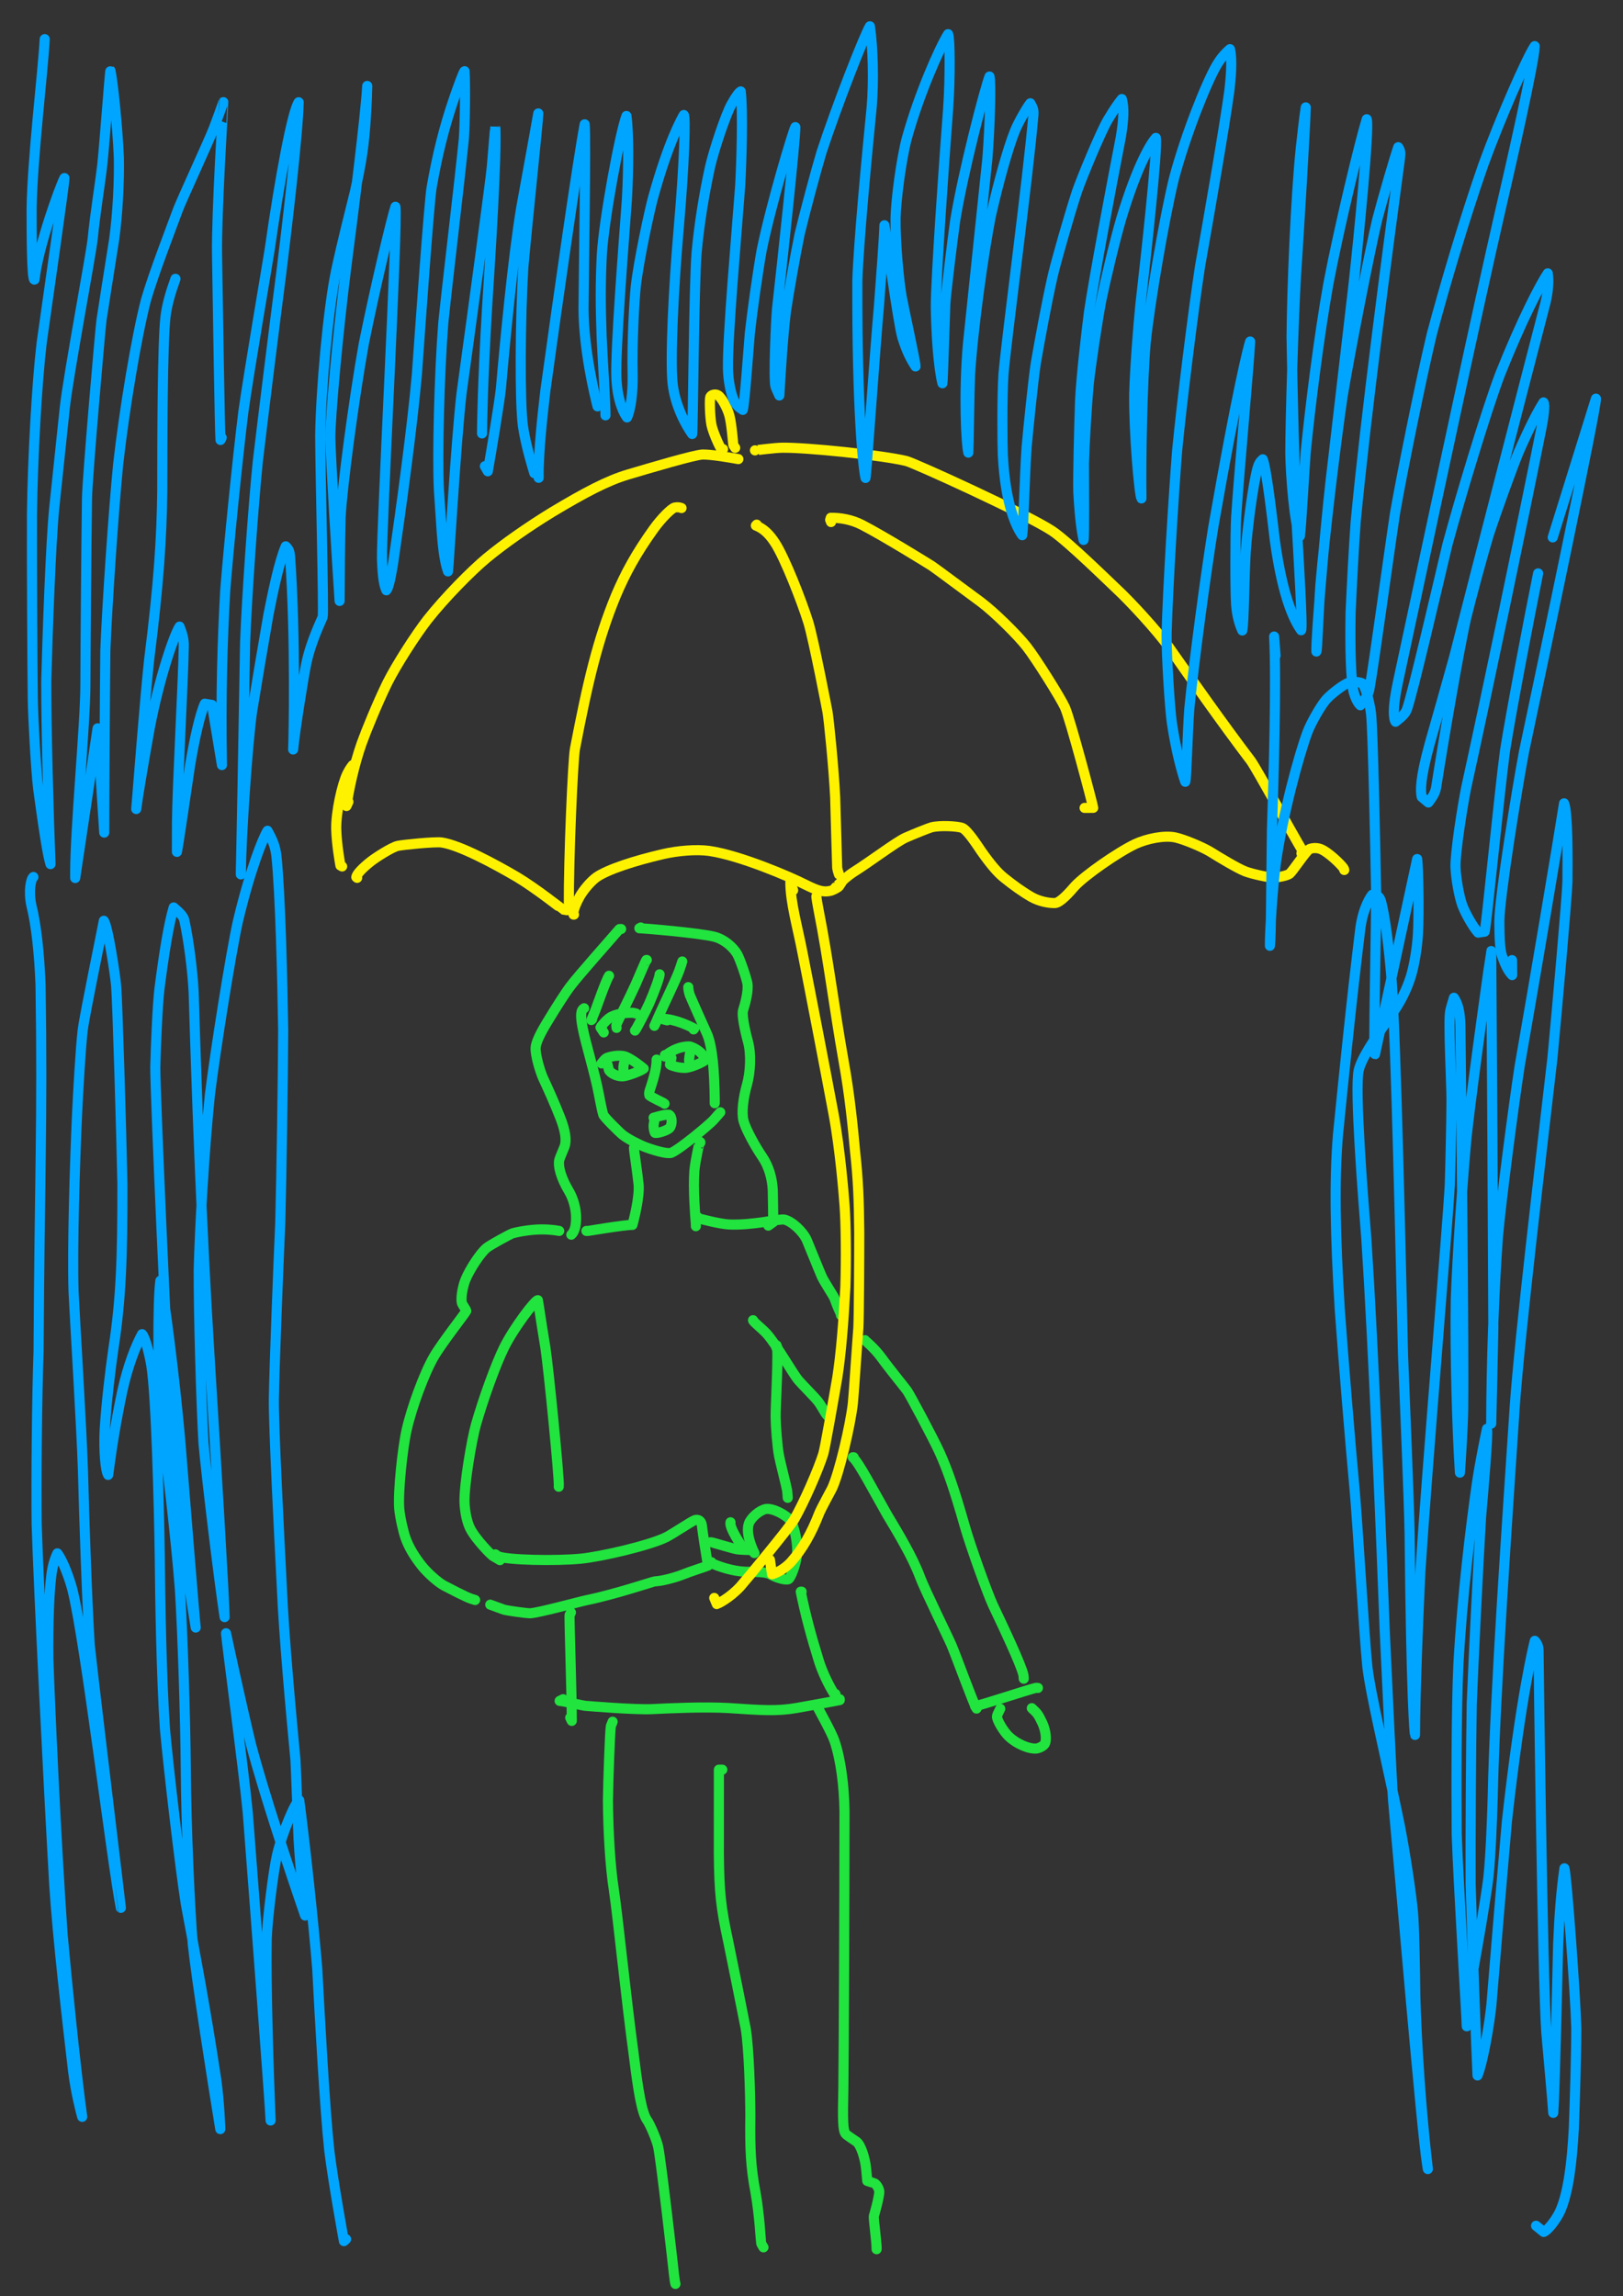 <?xml version="1.0" encoding="UTF-8" standalone="no"?>
<!DOCTYPE svg PUBLIC "-//W3C//DTD SVG 1.1//EN" "http://www.w3.org/Graphics/SVG/1.1/DTD/svg11.dtd">
<svg width="64.20" height="90.84" viewBox="0.00 0.00 535.00 757.00" xmlns="http://www.w3.org/2000/svg" xmlns:xlink="http://www.w3.org/1999/xlink">
<rect x="0.00" y="0.00" width="535.00" height="757.00" fill="#333333" stroke="none"/>
<g stroke-linecap="round" id="17">
<path d="M204.75,306.27 C204.32,306.31 204.24,306.25 204.19,306.30 C200.72,310.34 190.90,321.35 188.07,325.07 C186.27,327.45 183.52,331.76 180.20,337.24 C178.04,340.82 176.69,343.64 176.56,345.38 C176.42,347.69 177.96,353.02 179.01,355.38 C180.53,358.64 182.84,363.71 184.81,368.78 C186.30,372.67 186.86,375.88 186.09,378.01 C185.79,378.80 184.59,381.61 184.41,382.21 C183.77,384.46 185.08,388.57 187.50,392.63 C189.54,396.09 190.36,400.57 189.65,404.37 C189.47,405.26 189.09,406.11 188.75,406.59 C188.66,406.70 188.52,406.85 188.32,407.04" fill="none" stroke="rgb(33, 228, 63)" stroke-width="3.33" stroke-opacity="1.00" stroke-linejoin="round"/>
<path d="M211.22,305.77 C211.22,305.77 210.76,306.02 210.76,306.02 C211.73,305.99 230.58,307.55 235.57,308.84 C238.73,309.68 241.67,312.21 243.04,314.59 C243.95,316.24 246.10,322.48 246.39,324.28 C246.76,326.88 245.59,331.05 244.92,333.17 C244.39,335.35 246.38,342.77 246.57,343.43 C247.67,347.45 247.37,353.49 246.24,357.55 C245.02,361.86 244.37,366.71 245.10,369.53 C245.92,372.50 249.11,378.19 251.33,381.43 C253.36,384.42 254.55,388.36 254.73,392.33 C254.75,392.99 254.91,401.79 254.89,402.89 C254.89,402.89 253.27,404.06 253.27,404.06" fill="none" stroke="rgb(33, 228, 63)" stroke-width="3.33" stroke-opacity="1.00" stroke-linejoin="round"/>
<path d="M200.76,321.69 C199.77,323.13 196.76,331.76 196.41,332.67 C196.05,333.62 195.05,336.01 194.93,336.28 C194.93,336.28 195.18,336.03 195.18,336.03" fill="none" stroke="rgb(33, 228, 63)" stroke-width="3.33" stroke-opacity="1.00" stroke-linejoin="round"/>
<path d="M213.21,316.47 C213.21,316.47 213.08,316.47 213.08,316.47 C212.92,316.50 210.23,322.95 209.51,324.55 C207.56,328.87 203.38,337.10 203.22,337.73 C203.14,338.02 203.16,338.40 203.25,338.86" fill="none" stroke="rgb(33, 228, 63)" stroke-width="3.33" stroke-opacity="1.00" stroke-linejoin="round"/>
<path d="M217.44,321.20 C217.41,322.25 215.73,326.86 213.95,330.92 C212.77,333.54 210.17,338.40 209.68,339.24 C209.55,339.45 209.43,339.62 209.32,339.75" fill="none" stroke="rgb(33, 228, 63)" stroke-width="3.33" stroke-opacity="1.00" stroke-linejoin="round"/>
<path d="M224.90,316.97 C224.92,316.93 224.37,318.73 223.85,320.14 C222.49,323.77 218.33,332.08 215.95,337.71 C215.90,337.84 215.82,338.00 215.71,338.18" fill="none" stroke="rgb(33, 228, 63)" stroke-width="3.33" stroke-opacity="1.00" stroke-linejoin="round"/>
<path d="M226.89,325.43 C226.86,325.71 227.05,327.13 227.36,327.97 C227.69,328.84 232.38,339.40 232.93,340.54 C234.97,344.83 235.49,354.20 235.60,362.05 C235.60,362.60 235.60,363.16 235.60,363.71" fill="none" stroke="rgb(33, 228, 63)" stroke-width="3.33" stroke-opacity="1.00" stroke-linejoin="round"/>
<path d="M192.55,332.39 C191.57,332.92 191.19,334.23 192.04,338.75 C193.03,343.95 196.13,353.95 197.31,360.27 C197.64,362.06 198.55,366.63 198.86,367.51 C199.12,368.24 203.96,373.10 205.28,374.16 C207.00,375.50 210.59,377.36 212.89,378.22 C217.05,379.76 220.31,380.41 221.28,380.05 C224.15,378.82 233.18,371.26 234.96,369.47 C235.41,369.01 236.97,367.21 237.43,366.68" fill="none" stroke="rgb(33, 228, 63)" stroke-width="3.33" stroke-opacity="1.00" stroke-linejoin="round"/>
<path d="M198.28,350.56 C199.22,349.38 199.64,348.90 200.16,348.71 C202.61,347.85 205.17,347.89 206.31,348.37 C208.57,349.34 211.43,351.66 212.19,352.28 C211.23,353.04 207.35,354.55 205.59,354.80 C203.46,355.06 201.02,353.68 200.69,352.66 C200.62,352.45 200.50,351.90 200.30,351.02" fill="none" stroke="rgb(33, 228, 63)" stroke-width="3.33" stroke-opacity="1.00" stroke-linejoin="round"/>
<path d="M206.24,349.56 C206.04,349.77 205.92,349.92 205.87,350.01 C205.72,350.27 205.52,351.23 205.49,351.86 C205.46,352.88 205.62,353.72 205.92,354.32" fill="none" stroke="rgb(33, 228, 63)" stroke-width="3.33" stroke-opacity="1.00" stroke-linejoin="round"/>
<path d="M219.18,347.82 C219.18,347.82 219.18,348.32 219.18,348.32 C219.51,347.72 221.51,346.19 224.13,345.41 C225.48,345.02 227.02,344.86 227.61,345.04 C231.52,346.44 232.60,349.16 232.60,349.38 C231.98,350.01 228.76,351.57 226.46,351.98 C224.27,352.34 221.02,351.20 220.84,350.96 C220.84,350.96 221.34,348.77 221.34,348.77" fill="none" stroke="rgb(33, 228, 63)" stroke-width="3.33" stroke-opacity="1.00" stroke-linejoin="round"/>
<path d="M227.64,346.33 C227.59,346.56 227.55,346.75 227.51,346.91 C227.33,347.75 227.25,348.27 227.17,349.19 C227.12,349.75 227.16,349.95 227.31,350.10" fill="none" stroke="rgb(33, 228, 63)" stroke-width="3.33" stroke-opacity="1.00" stroke-linejoin="round"/>
<path d="M219.92,336.38 C219.24,336.22 218.83,336.11 218.68,336.06 C218.53,336.02 218.45,335.95 218.43,335.88 C222.69,335.91 227.94,338.57 228.84,339.09 C228.84,339.09 228.63,339.36 228.63,339.36" fill="none" stroke="rgb(33, 228, 63)" stroke-width="3.33" stroke-opacity="1.00" stroke-linejoin="round"/>
<path d="M209.72,334.14 C209.37,334.06 208.84,333.90 208.51,333.89 C205.87,333.78 202.92,334.42 201.42,335.23 C199.99,336.05 198.07,338.35 197.95,338.72 C197.95,338.72 199.02,340.36 199.02,340.36" fill="none" stroke="rgb(33, 228, 63)" stroke-width="3.33" stroke-opacity="1.00" stroke-linejoin="round"/>
<path d="M216.44,349.56 C216.44,349.56 216.44,349.31 216.44,349.31 C216.52,353.08 214.30,358.89 214.09,359.72 C213.94,360.34 213.97,360.87 214.08,361.14 C214.73,361.72 218.48,363.47 218.71,363.61 C218.76,363.63 218.87,363.72 219.05,363.87" fill="none" stroke="rgb(33, 228, 63)" stroke-width="3.33" stroke-opacity="1.00" stroke-linejoin="round"/>
<path d="M215.45,368.48 C217.83,367.80 219.18,367.48 219.85,367.48 C219.96,367.48 220.19,367.49 220.56,367.51 C221.68,368.21 221.61,370.84 220.74,371.84 C219.85,372.79 216.39,373.78 215.88,373.44 C215.67,373.06 215.42,371.94 215.45,371.07 C215.46,370.78 215.53,370.33 215.66,369.69" fill="none" stroke="rgb(33, 228, 63)" stroke-width="3.33" stroke-opacity="1.00" stroke-linejoin="round"/>
<path d="M230.87,376.69 C230.87,376.69 230.87,376.56 230.87,376.56 C230.87,376.56 230.75,376.44 230.75,376.44 C230.75,376.44 230.62,376.44 230.62,376.44 C230.63,376.43 229.14,382.84 228.89,386.03 C228.46,392.03 229.17,401.00 229.37,403.41 C229.39,403.71 229.39,403.98 229.38,404.24" fill="none" stroke="rgb(33, 228, 63)" stroke-width="3.33" stroke-opacity="1.00" stroke-linejoin="round"/>
<path d="M208.98,378.43 C209.00,379.54 210.11,386.52 210.50,390.41 C210.91,394.61 208.88,402.36 208.48,403.81 C205.96,403.76 193.96,405.80 193.80,405.81 C193.71,405.82 193.54,405.81 193.30,405.80" fill="none" stroke="rgb(33, 228, 63)" stroke-width="3.33" stroke-opacity="1.00" stroke-linejoin="round"/>
<path d="M184.34,405.80 C183.75,405.72 182.05,405.29 178.33,405.30 C174.75,405.33 170.57,406.12 168.97,406.59 C168.14,406.85 161.63,410.40 160.39,411.41 C158.28,413.16 154.80,418.48 153.38,422.00 C152.32,424.73 151.82,428.60 152.33,429.75 C152.60,430.33 153.57,431.65 153.70,432.18 C153.42,432.88 145.78,442.54 143.00,447.31 C139.84,452.77 135.71,464.01 134.04,471.41 C132.68,477.46 131.18,491.71 131.59,497.22 C131.82,500.08 132.91,504.82 133.65,506.95 C134.85,510.33 136.76,513.31 139.04,516.22 C141.10,518.76 144.31,521.57 146.30,522.69 C153.90,526.64 154.82,526.97 156.62,527.47" fill="none" stroke="rgb(33, 228, 63)" stroke-width="3.33" stroke-opacity="1.00" stroke-linejoin="round"/>
<path d="M184.19,490.13 C184.20,490.01 184.18,489.91 184.19,489.84 C184.48,488.15 180.90,451.69 179.79,444.31 C178.18,434.57 177.50,429.53 177.30,428.63 C176.41,428.52 169.46,437.63 166.20,444.16 C163.43,449.76 159.35,461.04 156.87,469.73 C155.60,474.20 152.97,489.14 153.12,495.23 C153.24,498.48 153.94,501.81 154.99,503.90 C156.99,507.77 162.08,512.71 162.33,512.87 C162.60,513.05 163.43,513.53 164.81,514.33" fill="none" stroke="rgb(33, 228, 63)" stroke-width="3.33" stroke-opacity="1.00" stroke-linejoin="round"/>
<path d="M161.61,529.01 C162.71,529.41 165.76,530.54 166.08,530.64 C167.38,531.03 173.80,531.86 174.64,531.85 C177.40,531.77 190.63,528.10 193.44,527.51 C202.79,525.59 215.30,521.38 215.77,521.35 C219.67,521.10 224.70,519.25 225.29,519.00 C227.23,518.18 232.25,516.59 233.37,516.14 C232.81,512.69 231.63,505.44 231.38,502.96 C231.21,501.36 230.15,500.73 228.98,501.16 C227.72,501.66 221.58,505.78 219.59,506.77 C213.94,509.54 198.19,513.18 191.46,513.85 C183.21,514.64 167.37,514.33 164.25,513.08 C164.02,512.98 163.71,512.77 163.32,512.43" fill="none" stroke="rgb(33, 228, 63)" stroke-width="3.33" stroke-opacity="1.00" stroke-linejoin="round"/>
<path d="M234.23,508.42 C234.64,508.35 241.69,510.61 243.15,510.78 C244.37,510.91 246.97,511.02 247.54,511.00 C247.54,511.00 246.29,510.76 246.29,510.76" fill="none" stroke="rgb(33, 228, 63)" stroke-width="3.33" stroke-opacity="1.00" stroke-linejoin="round"/>
<path d="M234.51,515.00 C234.51,515.00 234.63,515.36 234.63,515.36 C236.73,516.37 241.53,518.00 245.64,518.15 C248.73,518.24 252.34,518.12 253.86,518.98 C256.03,520.23 259.02,521.01 259.91,520.61 C260.69,520.18 262.40,515.77 262.74,512.38 C263.05,508.93 261.95,503.36 260.54,501.30 C259.22,499.45 254.75,497.11 252.46,497.47 C250.51,497.82 247.67,500.16 246.89,502.16 C245.56,505.74 248.43,511.49 248.70,512.00 C248.70,512.00 248.59,511.93 248.59,511.93" fill="none" stroke="rgb(33, 228, 63)" stroke-width="3.33" stroke-opacity="1.00" stroke-linejoin="round"/>
<path d="M240.80,501.85 C240.31,503.62 244.53,509.84 244.72,510.06 C244.79,510.16 244.92,510.38 245.09,510.71" fill="none" stroke="rgb(33, 228, 63)" stroke-width="3.33" stroke-opacity="1.00" stroke-linejoin="round"/>
<path d="M229.94,401.21 C229.94,401.21 229.65,401.50 229.65,401.50 C232.14,402.17 237.50,403.52 240.30,403.67 C248.28,404.01 256.90,401.75 258.52,402.05 C261.07,402.60 264.66,405.98 265.92,408.76 C266.24,409.47 270.32,419.59 270.90,420.85 C271.87,422.92 274.67,427.02 275.06,428.01 C276.03,430.78 276.95,432.71 277.36,433.49 C277.36,433.49 277.20,433.56 277.20,433.56" fill="none" stroke="rgb(33, 228, 63)" stroke-width="3.33" stroke-opacity="1.00" stroke-linejoin="round"/>
<path d="M285.12,441.81 C285.23,442.05 288.19,444.31 290.66,447.73 C293.12,451.14 298.37,457.57 299.05,458.53 C299.95,459.81 307.57,474.05 309.70,478.73 C312.36,484.62 314.53,490.81 318.01,503.06 C319.91,509.75 325.49,525.21 327.28,529.10 C330.37,535.60 336.73,548.99 337.37,552.28 C337.41,552.52 337.45,552.89 337.47,553.41" fill="none" stroke="rgb(33, 228, 63)" stroke-width="3.33" stroke-opacity="1.00" stroke-linejoin="round"/>
<path d="M248.23,435.23 C248.25,435.78 251.21,437.96 252.87,439.84 C256.32,443.82 261.37,452.93 263.30,455.15 C264.56,456.60 268.45,460.48 269.67,462.01 C270.41,462.93 271.67,465.21 272.18,465.99 C272.37,466.29 272.64,466.60 272.97,466.92" fill="none" stroke="rgb(33, 228, 63)" stroke-width="3.33" stroke-opacity="1.00" stroke-linejoin="round"/>
<path d="M281.40,480.41 C281.40,480.41 281.11,480.41 281.11,480.41 C283.16,482.20 287.77,491.14 292.41,499.30 C295.96,505.26 300.82,513.20 303.33,520.03 C304.88,524.14 312.41,539.45 313.61,542.23 C315.18,545.87 320.89,561.68 321.91,563.26 C321.91,563.26 322.28,562.46 322.28,562.46" fill="none" stroke="rgb(33, 228, 63)" stroke-width="3.33" stroke-opacity="1.00" stroke-linejoin="round"/>
<path d="M321.71,562.17 C321.66,562.22 321.62,562.27 321.57,562.32 C321.52,562.36 321.47,562.41 321.43,562.46 C322.46,562.45 339.17,556.96 341.24,556.49 C341.59,556.42 341.89,556.40 342.14,556.46" fill="none" stroke="rgb(33, 228, 63)" stroke-width="3.33" stroke-opacity="1.00" stroke-linejoin="round"/>
<path d="M329.72,563.32 C329.06,564.62 328.68,565.45 328.64,565.84 C328.58,567.09 330.77,570.63 332.23,572.15 C334.93,574.89 339.22,576.67 341.66,576.43 C342.66,576.29 343.94,575.60 344.36,574.96 C345.15,573.60 344.66,570.32 343.60,568.03 C342.94,566.62 342.40,565.63 341.97,565.04 C341.65,564.60 341.03,563.96 340.12,563.13" fill="none" stroke="rgb(33, 228, 63)" stroke-width="3.33" stroke-opacity="1.00" stroke-linejoin="round"/>
<path d="M255.95,444.38 C255.95,443.99 255.95,443.75 255.95,443.67 C255.96,443.58 255.97,443.54 255.99,443.53 C256.75,444.65 255.64,463.40 255.68,467.10 C255.71,470.11 256.19,476.73 256.82,480.05 C257.23,482.16 259.26,490.07 259.44,491.25 C259.52,491.77 259.60,492.61 259.67,493.78" fill="none" stroke="rgb(33, 228, 63)" stroke-width="3.33" stroke-opacity="1.00" stroke-linejoin="round"/>
<path d="M264.25,524.72 C264.25,524.72 263.96,524.72 263.96,524.72 C265.57,532.62 267.38,539.30 270.01,547.80 C270.98,550.89 273.15,555.66 275.14,558.67 C275.14,558.67 275.40,558.46 275.40,558.46" fill="none" stroke="rgb(33, 228, 63)" stroke-width="3.33" stroke-opacity="1.00" stroke-linejoin="round"/>
<path d="M188.20,531.58 C188.11,531.93 187.83,532.22 187.77,532.35 C187.57,532.84 188.48,557.53 188.48,567.32 C188.48,567.32 187.96,566.27 187.96,566.27" fill="none" stroke="rgb(33, 228, 63)" stroke-width="3.33" stroke-opacity="1.00" stroke-linejoin="round"/>
<path d="M185.62,560.17 C185.62,560.17 184.48,560.74 184.48,560.74 C185.89,560.80 191.82,562.26 193.03,562.36 C193.86,562.43 208.97,563.69 214.82,563.45 C220.86,563.14 232.34,562.63 240.19,563.09 C250.84,563.80 256.11,564.21 262.69,563.05 C265.62,562.52 275.13,560.84 276.82,560.46 C276.82,560.46 276.82,560.17 276.82,560.17" fill="none" stroke="rgb(33, 228, 63)" stroke-width="3.33" stroke-opacity="1.00" stroke-linejoin="round"/>
<path d="M201.94,567.59 C201.83,568.03 201.42,568.77 201.38,568.95 C201.06,570.33 200.46,587.69 200.40,593.60 C200.47,603.66 201.15,615.44 202.36,623.08 C203.88,633.56 206.18,657.34 209.10,678.86 C210.35,688.95 211.54,696.55 213.32,698.99 C214.21,700.19 216.50,705.45 216.98,707.84 C218.05,713.38 221.78,746.15 222.16,749.75 C222.36,751.58 222.53,752.59 222.66,752.93" fill="none" stroke="rgb(33, 228, 63)" stroke-width="3.33" stroke-opacity="1.00" stroke-linejoin="round"/>
<path d="M238.10,583.41 C238.10,583.41 236.97,583.41 236.97,583.41 C236.97,590.16 236.97,604.12 236.96,611.32 C237.08,623.56 237.61,628.76 239.98,639.71 C240.38,641.53 245.69,667.90 245.83,668.81 C246.88,675.34 247.31,689.95 247.34,697.39 C247.20,708.70 247.46,714.37 249.04,722.74 C250.34,729.87 250.81,739.11 250.90,739.44 C250.98,739.73 251.24,740.21 251.67,740.88" fill="none" stroke="rgb(33, 228, 63)" stroke-width="3.33" stroke-opacity="1.00" stroke-linejoin="round"/>
<path d="M269.37,561.94 C269.39,562.33 269.50,562.73 269.70,563.15 C270.12,564.03 274.06,571.00 275.06,573.87 C277.19,580.13 278.25,588.85 278.38,597.11 C278.35,630.18 278.16,675.71 278.00,688.16 C277.75,699.44 277.87,702.16 278.69,703.39 C279.08,703.94 281.52,705.44 282.36,706.06 C283.72,707.08 285.13,711.27 285.51,714.96 C285.64,716.23 285.81,718.00 285.88,718.98 C286.82,719.33 288.21,719.73 288.24,719.75 C288.97,720.17 289.77,721.46 289.84,722.47 C289.92,724.15 288.10,730.42 288.06,730.56 C287.87,731.39 288.99,738.87 288.96,741.49 C288.96,741.49 288.96,740.64 288.96,740.64" fill="none" stroke="rgb(33, 228, 63)" stroke-width="3.33" stroke-opacity="1.00" stroke-linejoin="round"/>
<path d="M238.33,148.06 C238.17,148.06 237.94,148.05 237.76,147.99 C237.42,147.77 235.01,142.56 234.51,140.00 C233.99,137.22 233.87,131.62 234.13,130.88 C234.43,130.16 235.75,129.76 236.66,130.30 C237.78,131.00 239.65,134.19 240.43,136.98 C241.22,139.95 241.65,146.32 241.72,146.58 C241.80,146.87 242.12,147.37 242.35,147.64" fill="none" stroke="rgb(255, 242, 0)" stroke-width="3.33" stroke-opacity="1.00" stroke-linejoin="round"/>
<path d="M243.39,151.35 C240.75,150.87 234.71,149.82 231.68,149.84 C229.09,149.87 214.33,154.27 207.09,156.41 C200.11,158.48 192.80,162.38 182.03,168.82 C174.03,173.72 166.04,179.32 160.34,184.05 C155.46,188.11 146.65,196.99 140.90,204.30 C136.93,209.42 130.68,219.16 127.69,225.11 C124.45,231.75 120.73,240.85 119.21,245.08 C116.69,252.25 114.94,260.56 114.21,265.72 C114.21,265.72 114.85,264.33 114.85,264.33" fill="none" stroke="rgb(255, 242, 0)" stroke-width="3.33" stroke-opacity="1.00" stroke-linejoin="round"/>
<path d="M116.29,252.22 C115.66,252.95 115.10,253.82 114.43,255.17 C112.77,258.57 110.73,267.74 110.83,273.26 C110.95,278.24 112.07,284.57 112.22,285.33 C112.22,285.33 112.78,285.64 112.78,285.64" fill="none" stroke="rgb(255, 242, 0)" stroke-width="3.33" stroke-opacity="1.00" stroke-linejoin="round"/>
<path d="M117.73,289.40 C117.73,289.40 117.45,289.17 117.45,289.17 C117.57,288.18 119.44,286.19 122.26,283.97 C123.91,282.68 129.14,279.29 131.16,278.85 C132.78,278.50 143.24,277.43 145.54,277.73 C151.52,278.58 163.10,284.84 170.40,289.12 C176.52,292.77 185.41,299.80 185.47,299.81 C185.61,299.85 186.09,299.94 186.90,300.06" fill="none" stroke="rgb(255, 242, 0)" stroke-width="3.33" stroke-opacity="1.00" stroke-linejoin="round"/>
<path d="M224.66,167.49 C224.15,167.24 223.24,167.14 222.40,167.32 C221.30,167.58 217.99,170.90 215.53,174.31 C209.61,182.55 206.09,189.10 203.02,196.36 C196.96,211.07 193.72,225.04 189.52,246.89 C188.86,250.60 187.43,282.45 187.51,298.73 C187.51,298.73 188.34,299.49 188.34,299.49" fill="none" stroke="rgb(255, 242, 0)" stroke-width="3.33" stroke-opacity="1.00" stroke-linejoin="round"/>
<path d="M189.21,301.51 C189.21,301.51 189.06,301.51 189.06,301.51 C188.87,301.29 189.01,299.39 190.99,295.76 C192.32,293.37 194.78,290.51 196.61,289.20 C200.31,286.63 209.15,283.75 218.69,281.54 C223.39,280.47 229.48,279.93 233.78,280.52 C244.07,282.01 260.62,289.16 265.33,291.56 C269.63,293.71 271.48,294.26 273.93,293.64 C274.52,293.47 276.21,292.63 276.53,292.23 C276.70,292.01 277.11,291.39 277.73,290.38" fill="none" stroke="rgb(255, 242, 0)" stroke-width="3.33" stroke-opacity="1.00" stroke-linejoin="round"/>
<path d="M249.44,172.96 C249.44,172.96 249.30,173.25 249.30,173.25 C249.30,173.25 249.16,173.25 249.16,173.25 C251.79,174.28 253.68,176.18 255.57,179.11 C258.82,184.21 264.24,198.09 266.45,205.14 C268.22,210.93 272.77,234.65 272.79,234.76 C273.19,237.08 274.81,252.82 275.31,262.91 C275.55,270.27 275.92,285.66 275.97,286.10 C276.03,286.56 276.22,287.28 276.54,288.25" fill="none" stroke="rgb(255, 242, 0)" stroke-width="3.33" stroke-opacity="1.00" stroke-linejoin="round"/>
<path d="M248.87,148.47 C248.82,148.48 255.24,147.65 257.68,147.60 C265.83,147.45 290.95,150.09 298.76,151.98 C301.45,152.65 338.54,169.53 346.89,175.06 C352.21,178.64 365.89,192.10 368.38,194.42 C372.59,198.35 381.32,207.76 385.36,213.41 C392.90,224.12 403.24,238.84 412.34,250.82 C414.23,253.43 426.04,274.97 429.52,280.78 C429.52,280.78 429.00,281.33 429.00,281.33" fill="none" stroke="rgb(255, 242, 0)" stroke-width="3.33" stroke-opacity="1.00" stroke-linejoin="round"/>
<path d="M275.67,292.57 C275.67,292.57 275.38,292.57 275.38,292.57 C275.32,292.61 278.59,289.29 281.26,287.56 C286.90,284.03 295.38,277.57 298.50,276.16 C301.62,274.78 306.30,272.94 307.05,272.74 C309.97,272.01 315.68,272.39 317.15,272.92 C318.94,273.62 322.33,278.98 323.42,280.55 C326.44,284.86 328.84,287.69 330.94,289.36 C334.00,291.83 337.10,294.05 340.11,295.78 C342.53,297.13 345.65,297.77 347.79,297.71 C349.49,297.60 352.47,294.28 354.30,292.15 C357.63,288.54 368.49,280.97 374.20,278.26 C377.99,276.50 383.72,275.29 387.45,276.08 C390.29,276.71 396.12,279.12 398.85,280.74 C402.04,282.73 407.96,286.29 410.51,287.28 C412.73,288.12 418.30,289.35 419.66,289.30 C421.86,289.20 424.35,288.65 425.15,288.02 C426.17,287.15 430.62,280.41 431.67,279.91 C432.68,279.50 434.03,279.46 435.20,279.85 C437.72,280.76 441.90,284.84 442.82,286.12 C442.94,286.28 443.04,286.51 443.12,286.81" fill="none" stroke="rgb(255, 242, 0)" stroke-width="3.33" stroke-opacity="1.00" stroke-linejoin="round"/>
<path d="M273.94,172.10 C273.94,172.10 273.65,171.38 273.65,171.38 C273.65,171.38 273.86,170.70 273.86,170.70 C277.02,170.67 280.69,171.26 284.11,173.01 C291.33,176.72 306.58,186.19 307.15,186.56 C308.28,187.29 319.82,195.91 323.35,198.49 C327.74,201.78 335.33,209.24 338.45,213.22 C341.53,217.18 349.49,229.84 351.02,233.16 C352.80,237.06 360.30,265.51 360.36,266.32 C360.36,266.32 357.52,266.34 357.52,266.34" fill="none" stroke="rgb(255, 242, 0)" stroke-width="3.33" stroke-opacity="1.00" stroke-linejoin="round"/>
<path d="M261.45,293.51 C261.45,293.51 260.53,290.87 260.53,290.87 C260.55,297.55 262.94,305.78 264.47,313.73 C267.22,327.61 272.38,354.41 274.79,367.33 C277.00,379.26 278.16,394.19 278.40,397.40 C278.85,403.29 278.96,415.42 278.67,424.29 C278.03,436.41 277.21,446.38 276.01,454.11 C274.78,461.27 271.97,477.37 271.39,479.28 C269.76,484.50 264.95,495.46 261.79,500.93 C260.21,503.62 245.39,521.55 244.00,523.07 C240.37,526.98 236.46,528.79 236.29,528.82 C236.29,528.82 235.44,526.79 235.44,526.79" fill="none" stroke="rgb(255, 242, 0)" stroke-width="3.33" stroke-opacity="1.00" stroke-linejoin="round"/>
<path d="M269.11,295.65 C269.11,295.65 269.11,295.50 269.11,295.50 C269.13,296.06 269.46,298.16 269.87,300.20 C273.06,316.33 275.00,332.45 278.14,350.13 C280.13,361.12 281.17,371.90 281.86,379.52 C282.87,388.75 283.14,395.23 283.24,406.35 C283.24,414.53 283.15,434.18 282.95,437.79 C282.54,442.82 281.44,459.75 281.13,462.69 C280.35,469.72 276.61,485.85 274.21,490.80 C273.75,491.73 270.83,496.98 270.02,498.92 C267.40,505.70 264.50,510.65 260.84,514.83 C258.35,517.64 255.15,518.84 254.48,518.98 C254.48,518.98 253.80,514.23 253.80,514.23" fill="none" stroke="rgb(255, 242, 0)" stroke-width="3.33" stroke-opacity="1.00" stroke-linejoin="round"/>
<path d="M14.74,12.90 C14.17,23.61 10.65,52.47 10.42,68.86 C10.42,75.65 10.43,92.73 11.38,92.17 C12.53,81.36 19.85,61.29 21.24,58.70 C21.30,60.16 15.98,97.16 13.74,112.99 C12.20,125.89 10.77,150.65 10.53,169.90 C10.50,186.37 10.64,216.57 10.81,230.31 C10.90,237.01 11.86,253.97 12.58,259.95 C15.27,279.91 16.12,283.06 16.65,284.87 C16.06,270.28 15.21,239.96 15.25,224.52 C15.68,208.96 16.70,179.38 17.86,167.65 C18.74,159.22 20.50,142.54 21.37,134.29 C22.55,123.57 30.08,83.55 30.55,78.75 C31.43,69.86 32.90,61.39 33.73,54.21 C34.49,46.99 36.24,23.16 36.40,23.27 C37.22,26.79 38.78,42.19 39.18,51.96 C39.33,59.69 38.82,70.32 37.65,78.82 C36.48,86.30 33.63,104.16 33.45,105.57 C33.02,108.91 28.82,157.12 28.68,164.18 C28.46,179.86 28.20,210.67 28.15,225.80 C28.11,238.78 24.82,273.15 24.79,287.31 C24.79,288.03 24.79,288.74 24.79,289.45 C24.79,289.45 32.17,240.11 32.17,240.11 C32.17,240.11 34.36,274.48 34.36,274.48 C34.38,260.34 34.56,230.30 34.73,214.38 C35.29,199.85 37.45,168.09 38.97,152.91 C40.96,135.21 45.02,110.76 48.13,98.86 C50.56,90.35 57.02,73.67 58.67,69.11 C59.85,65.98 68.69,46.84 70.52,42.16 C71.37,39.96 73.26,34.69 73.62,33.68 C73.65,33.64 71.35,70.09 71.54,83.76 C71.83,100.82 72.42,141.78 72.69,145.05 C72.69,145.05 73.08,144.28 73.08,144.28" fill="none" stroke="rgb(0, 165, 255)" stroke-width="3.33" stroke-opacity="1.00" stroke-linejoin="round"/>
<path d="M57.84,91.91 C56.14,96.64 55.02,100.63 54.57,104.24 C53.53,112.87 53.50,145.67 53.49,161.79 C53.30,177.17 52.40,191.85 49.17,217.47 C47.75,230.55 45.65,257.97 44.91,266.71 C45.57,261.48 47.98,247.70 49.36,240.00 C52.56,223.30 57.40,209.31 59.19,206.57 C60.17,209.07 60.59,210.73 60.58,212.86 C60.48,223.13 58.45,258.91 58.34,271.23 C58.33,274.90 58.32,279.70 58.32,280.84 C58.87,278.17 61.44,260.47 62.63,252.46 C64.10,243.52 65.99,235.30 67.50,231.99 C67.50,231.99 69.89,232.39 69.89,232.39 C69.89,232.39 73.16,252.22 73.16,252.22 C72.73,229.72 73.33,210.88 74.24,194.77 C75.39,179.93 78.45,149.95 80.23,135.71 C82.12,122.29 87.98,88.07 88.91,82.19 C92.38,57.81 96.39,36.73 98.45,33.71 C98.26,43.68 94.58,75.06 92.73,89.92 C90.68,105.63 86.81,136.71 84.99,152.07 C83.53,166.27 81.35,196.78 80.79,212.00 C80.27,242.85 79.57,280.99 79.39,288.26 C79.43,276.32 81.64,244.62 83.10,234.55 C84.33,226.92 87.03,210.94 88.50,202.58 C89.90,195.49 92.04,185.04 94.19,180.11 C95.08,180.93 95.49,181.76 95.62,183.53 C97.54,210.97 96.80,244.07 96.63,247.08 C97.20,240.94 100.09,222.83 101.02,218.50 C102.60,211.18 106.00,204.47 106.37,203.37 C106.78,202.09 105.62,157.55 105.55,143.62 C105.77,128.14 108.19,101.92 110.74,89.48 C112.98,79.07 115.46,69.50 117.01,63.16 C119.24,53.11 120.01,47.99 120.63,38.25 C120.96,32.64 121.01,30.23 121.05,28.33 C120.62,37.09 116.35,71.31 114.11,88.29 C111.47,108.98 108.79,137.98 108.89,144.51 C108.99,150.84 111.16,186.56 111.95,198.11 C111.97,191.50 112.08,177.48 112.27,170.73 C112.73,160.79 116.72,131.19 119.92,113.33 C123.74,94.41 129.05,72.21 130.35,68.17 C131.22,73.00 125.65,175.62 125.92,184.42 C126.16,190.90 126.65,192.99 127.36,194.60 C128.37,193.59 129.42,186.70 129.68,185.05 C132.08,168.58 135.91,140.65 137.42,123.45 C138.56,107.44 141.43,67.02 142.28,61.81 C144.09,51.47 146.25,42.38 149.77,32.14 C150.78,29.24 152.79,23.55 153.14,23.47 C153.41,27.24 153.30,40.76 152.90,45.81 C151.34,61.26 147.67,91.55 146.13,106.40 C144.79,123.43 144.13,150.47 144.68,161.47 C144.90,164.88 145.36,171.82 145.61,175.35 C145.89,178.82 146.34,184.65 147.67,188.37 C147.93,186.64 150.35,145.02 152.14,129.70 C156.26,99.70 161.77,59.17 162.12,55.02 C163.19,41.78 163.27,41.63 163.27,41.67 C163.80,50.65 161.69,84.13 160.56,101.37 C159.10,126.33 158.92,139.42 158.89,142.89" fill="none" stroke="rgb(0, 165, 255)" stroke-width="3.33" stroke-opacity="1.00" stroke-linejoin="round"/>
<path d="M159.84,153.69 C159.84,153.69 160.80,155.37 160.80,155.37 C161.91,149.14 164.63,132.73 165.12,128.07 C166.38,113.48 169.15,84.45 171.81,68.55 C174.43,54.20 177.25,38.63 177.44,37.40 C177.47,39.16 173.60,75.63 172.50,88.23 C171.49,105.10 171.29,132.65 172.39,140.55 C173.31,146.91 175.80,154.92 176.13,155.99" fill="none" stroke="rgb(0, 165, 255)" stroke-width="3.33" stroke-opacity="1.00" stroke-linejoin="round"/>
<path d="M177.56,157.52 C177.42,149.24 178.93,136.00 179.78,128.76 C184.24,96.41 190.50,52.74 192.73,40.99 C193.20,45.26 192.40,92.05 192.35,101.90 C192.45,115.74 196.15,130.76 196.97,133.97" fill="none" stroke="rgb(0, 165, 255)" stroke-width="3.33" stroke-opacity="1.00" stroke-linejoin="round"/>
<path d="M199.59,136.93 C199.63,133.41 198.65,118.32 198.32,111.04 C197.93,99.97 197.93,93.42 198.38,84.00 C199.05,72.43 204.42,43.58 206.50,38.24 C207.27,43.80 207.21,55.72 206.66,65.60 C205.52,81.24 202.82,115.35 203.18,124.62 C203.54,132.59 205.86,136.58 206.69,137.61 C207.92,135.12 208.67,129.20 208.55,123.43 C208.27,113.50 209.09,98.94 209.57,94.51 C210.46,86.31 214.09,69.44 215.28,65.12 C220.41,46.58 224.82,38.88 225.41,37.92 C226.02,38.35 225.68,53.05 223.70,75.65 C222.04,94.51 220.87,118.49 221.71,126.38 C222.52,133.65 226.01,140.09 228.17,143.08 C228.45,140.85 228.73,94.50 229.62,83.32 C230.48,73.93 232.07,64.09 234.05,55.05 C235.40,49.18 239.27,37.73 241.06,34.49 C242.75,31.46 243.64,30.43 244.17,30.14 C244.94,36.69 244.44,52.86 244.00,61.11 C242.75,77.85 239.78,110.97 239.96,121.59 C240.05,125.23 240.76,129.38 241.99,132.19 C242.52,133.36 243.49,134.27 244.85,135.13 C245.47,133.10 246.56,116.99 247.18,109.78 C247.88,103.34 249.79,89.61 251.09,82.42 C254.27,66.96 261.41,43.25 262.17,41.91 C262.20,46.30 257.92,86.00 256.13,101.87 C255.79,105.23 254.89,125.45 255.66,127.55 C255.80,127.92 256.21,128.87 256.90,130.38 C257.30,123.34 258.10,110.20 259.09,102.56 C259.95,96.73 262.19,83.92 263.58,77.23 C265.20,70.40 268.84,56.76 270.82,50.13 C276.06,34.23 284.87,11.78 286.75,8.67 C287.80,15.86 288.04,26.83 287.35,35.19 C285.82,50.55 282.96,80.54 282.61,92.72 C282.48,135.96 284.60,154.76 285.31,157.56 C285.58,156.68 288.40,115.70 289.77,100.45 C290.40,92.35 291.48,77.56 291.54,74.27 C291.75,74.75 296.12,106.97 297.46,111.28 C298.96,116.00 300.18,118.30 301.80,120.81 C301.90,119.72 297.77,100.90 297.21,97.73 C296.31,92.59 295.11,80.09 295.21,71.90 C295.34,65.78 297.10,52.43 298.92,45.60 C302.91,31.14 309.70,15.77 312.53,11.26 C313.13,12.45 313.28,25.16 312.54,35.91 C311.21,53.05 308.46,92.28 308.48,100.97 C308.58,109.51 309.28,120.81 310.66,126.35 C310.79,125.96 311.35,107.65 311.61,100.29 C311.78,97.04 313.82,80.19 314.85,72.80 C317.47,56.67 324.64,29.19 326.18,25.23 C326.70,27.08 326.34,41.48 325.47,52.36 C323.81,68.10 320.62,98.55 319.09,113.25 C317.58,129.95 318.51,146.62 319.20,149.22 C319.32,147.43 319.50,129.79 319.76,123.68 C320.58,109.44 324.23,83.04 326.67,70.98 C329.12,60.22 332.17,49.07 334.61,43.01 C335.57,40.64 338.34,35.66 339.63,34.05 C340.52,35.53 340.79,36.41 340.64,37.99 C338.93,58.17 331.70,112.17 330.78,123.42 C330.28,130.69 330.42,146.88 330.57,149.95 C331.41,166.88 335.25,174.11 336.96,176.44 C337.43,172.89 337.71,157.83 338.41,147.44 C339.05,140.33 340.66,124.65 341.45,119.67 C342.68,112.55 344.99,99.85 347.10,90.58 C348.45,85.07 352.46,70.92 355.01,63.15 C356.46,58.92 362.72,43.73 365.16,39.55 C367.59,35.53 368.38,34.44 369.80,32.65 C370.58,35.49 370.43,39.43 369.47,45.19 C366.43,60.79 360.60,91.72 358.96,102.95 C358.02,110.43 356.42,124.16 356.04,131.95 C355.76,139.63 355.28,157.93 355.46,162.29 C355.97,171.70 356.72,175.91 357.19,178.00 C357.46,177.12 357.33,160.53 357.31,152.74 C357.52,145.58 358.28,133.03 358.90,126.39 C359.67,119.63 361.72,105.95 363.02,99.05 C364.42,92.28 367.50,79.27 369.59,72.13 C375.15,53.62 379.72,46.85 381.01,45.46 C381.65,49.28 377.75,84.41 375.90,100.61 C375.18,107.76 374.15,120.89 373.88,129.75 C373.71,142.37 375.56,163.25 376.26,164.31 C376.05,151.87 376.56,125.39 377.67,112.84 C379.06,99.58 383.85,71.62 386.96,58.96 C390.89,44.14 397.78,27.14 400.96,21.66 C402.27,19.40 403.62,17.79 405.44,16.21 C406.30,19.93 405.67,26.11 405.26,29.77 C403.70,41.48 398.21,73.01 395.57,87.86 C393.28,102.80 389.56,132.79 388.03,148.52 C386.89,163.00 384.96,193.82 384.55,209.00 C384.52,216.56 385.62,233.76 386.30,238.37 C387.69,247.66 389.63,254.68 390.71,257.73 C391.10,257.27 391.47,240.92 392.05,233.54 C393.59,217.88 397.51,188.82 399.96,173.68 C407.96,127.89 411.62,113.86 412.10,112.59 C411.67,120.73 408.41,156.24 407.47,170.63 C407.17,176.24 407.13,195.12 407.48,199.52 C407.81,203.35 408.66,205.99 409.51,207.85 C410.10,204.60 410.10,191.28 410.64,181.76 C411.26,173.23 413.13,159.51 414.50,154.40 C414.90,152.94 415.38,152.18 416.25,151.42 C417.43,154.30 419.35,170.60 420.23,178.08 C423.05,198.82 427.34,205.52 428.90,207.77 C429.48,207.14 428.11,184.53 427.25,169.59 C426.71,155.24 425.97,126.02 425.75,111.15 C425.88,95.35 427.07,65.51 428.81,48.67 C429.21,45.05 429.88,38.93 430.42,35.40 C430.33,41.03 428.15,76.86 427.20,91.08 C426.42,104.08 425.33,138.63 425.34,149.36 C425.45,157.11 426.72,172.98 428.50,176.72 C428.98,173.09 429.87,156.08 430.41,149.05 C431.81,134.78 434.69,111.49 437.87,93.59 C441.46,74.73 448.43,46.01 450.53,39.31 C451.44,42.49 447.89,78.19 446.25,93.13 C444.14,111.24 440.31,143.98 438.61,158.62 C436.55,176.90 433.74,210.53 433.93,214.79 C434.20,214.83 434.59,202.49 435.25,192.86 C436.61,176.70 440.36,145.52 442.62,130.38 C445.06,115.81 451.47,82.92 454.00,72.32 C456.08,64.41 459.65,52.20 460.91,48.53 C461.61,49.63 461.75,50.37 461.49,52.14 C457.25,83.77 450.21,136.97 446.89,171.96 C446.31,179.49 445.55,194.07 445.21,201.89 C444.99,213.57 445.29,224.80 446.26,228.28 C446.85,230.34 447.60,231.75 448.42,232.51 C450.41,230.01 451.13,228.77 451.44,227.01 C452.98,218.37 457.49,184.87 459.86,169.15 C462.30,155.17 468.39,125.16 471.97,110.18 C475.90,95.37 482.54,72.71 488.98,54.26 C494.65,38.72 503.24,19.17 505.89,15.21 C505.87,20.10 497.90,55.06 494.32,70.49 C487.21,101.47 474.01,163.16 466.73,197.26 C465.02,205.18 462.07,218.96 460.82,224.83 C458.87,233.83 459.41,237.11 460.03,237.94 C462.40,236.10 463.34,235.12 463.81,233.74 C465.61,228.76 473.60,194.39 477.09,179.66 C480.88,165.52 489.88,135.49 494.51,123.32 C501.79,105.09 507.84,93.59 510.20,90.12 C510.59,92.57 510.35,96.01 509.48,99.68 C501.82,129.12 486.74,187.62 479.32,216.68 C477.45,223.45 473.41,237.77 471.24,245.33 C468.05,256.99 468.23,260.69 468.65,262.72 C468.65,262.72 470.85,264.56 470.85,264.56 C472.61,262.25 473.21,261.07 473.48,259.12 C475.62,245.38 480.90,214.23 483.30,203.74 C484.91,197.14 488.54,183.70 490.69,176.50 C493.17,168.86 498.86,153.17 500.58,149.12 C504.29,140.66 506.74,135.88 508.80,132.66 C509.41,133.44 508.74,137.89 508.21,140.66 C501.98,171.97 489.53,231.46 483.32,259.62 C482.04,266.04 479.61,281.49 479.79,285.97 C479.97,289.93 480.99,295.48 482.00,298.35 C482.95,300.93 485.43,305.43 487.25,307.46 C487.25,307.46 489.40,307.14 489.40,307.14 C490.01,304.74 494.23,261.50 496.10,247.54 C498.31,233.60 504.17,203.15 507.02,189.03" fill="none" stroke="rgb(0, 165, 255)" stroke-width="3.33" stroke-opacity="1.00" stroke-linejoin="round"/>
<path d="M511.83,177.16 C511.83,177.16 526.08,131.42 526.08,131.42 C526.36,133.98 509.18,215.64 502.40,247.66 C500.07,259.94 494.31,295.53 494.24,303.76 C494.26,309.12 494.47,313.14 495.07,314.96 C496.41,318.82 497.43,320.40 498.46,321.46 C498.46,321.46 498.42,316.52 498.42,316.52" fill="none" stroke="rgb(0, 165, 255)" stroke-width="3.33" stroke-opacity="1.00" stroke-linejoin="round"/>
<path d="M11.01,289.12 C10.17,289.76 9.34,293.73 10.33,298.41 C11.98,305.03 12.96,314.34 13.37,324.77 C14.08,370.04 13.03,387.43 12.72,445.39 C12.19,459.97 11.91,487.79 12.09,502.50 C12.75,523.71 16.00,588.30 17.88,621.31 C18.94,638.02 22.17,666.41 24.09,682.67 C24.97,689.98 26.77,696.65 27.10,697.85 C24.89,681.75 22.06,653.50 20.64,637.83 C18.41,605.84 16.44,562.12 15.94,546.76 C15.83,536.19 16.14,523.08 17.25,517.27 C17.74,514.75 18.44,513.06 18.91,512.10 C20.94,514.75 23.11,521.10 23.87,524.08 C28.23,541.52 36.86,613.77 39.84,628.96 C39.89,628.99 31.30,558.23 29.59,542.41 C28.74,529.63 27.71,499.67 27.35,484.92 C26.87,470.12 24.71,435.48 24.25,425.88 C23.78,411.19 24.71,382.29 25.40,367.37 C25.74,360.32 26.55,345.65 27.27,339.56 C27.89,334.53 33.74,306.36 34.23,303.55 C35.60,305.48 37.99,321.42 38.30,325.14 C38.72,330.33 40.00,373.01 40.35,390.19 C40.40,414.78 39.88,428.43 37.39,444.61 C36.39,451.47 35.07,462.37 34.52,471.22 C34.15,478.30 34.79,484.99 35.65,486.23 C36.95,476.42 38.29,468.31 40.28,458.76 C42.21,449.99 44.81,443.54 46.83,439.83 C47.84,440.74 49.27,446.47 49.87,450.09 C51.50,460.11 52.41,496.15 52.66,512.58 C52.78,527.28 53.24,553.76 54.38,570.05 C55.61,583.45 59.43,616.21 61.29,627.88 C64.08,642.72 67.94,663.15 71.34,685.97 C72.32,693.33 72.59,701.02 72.62,701.90 C70.09,686.52 64.64,651.58 63.57,641.10 C62.61,630.15 61.36,602.54 61.24,582.99 C61.12,567.17 60.22,538.17 59.30,523.90 C58.00,507.09 54.99,481.92 53.16,467.35 C52.05,457.44 51.90,428.84 52.87,422.21 C54.17,427.45 57.49,453.39 59.42,474.89 C64.19,534.17 64.39,535.61 64.52,536.55 C61.19,516.37 58.11,493.27 56.63,474.54 C54.81,443.02 51.15,360.36 51.19,351.78 C51.38,344.24 51.92,331.51 52.55,326.09 C54.04,314.49 55.56,304.82 57.25,299.15 C59.54,301.09 60.52,302.22 60.78,303.45 C62.18,309.99 63.46,319.68 63.84,327.16 C64.75,357.37 66.32,403.46 69.15,448.41 C71.31,482.96 74.03,528.84 74.04,533.11 C72.15,520.65 67.97,486.00 67.08,475.73 C66.34,463.17 65.43,432.58 65.51,418.43 C65.86,404.70 67.29,379.46 69.19,360.90 C71.00,346.26 76.10,314.26 78.39,303.87 C82.45,286.75 86.70,276.20 88.18,273.88 C89.89,276.98 90.72,279.00 91.11,282.12 C92.43,294.52 93.12,324.15 93.35,339.72 C93.29,355.46 92.80,387.08 92.39,402.96 C91.68,418.97 90.45,450.23 90.27,461.29 C90.17,470.19 92.09,507.55 92.92,523.53 C93.54,538.69 95.93,564.82 97.40,580.24 C97.50,581.47 98.13,598.81 98.42,606.27 C99.04,617.05 100.52,629.89 100.58,631.49 C95.50,616.74 87.02,591.28 82.77,575.22 C79.25,560.60 75.09,541.19 74.51,538.44 C74.85,542.53 80.30,583.24 81.68,597.66 C84.31,631.79 89.14,695.60 89.20,699.06 C88.56,683.37 87.62,654.43 87.92,639.03 C88.15,632.65 90.15,616.53 91.31,611.57 C93.14,603.83 97.44,593.85 98.64,593.49 C100.35,606.00 103.47,634.96 104.59,649.18 C105.41,665.06 107.05,695.09 108.56,709.07 C109.80,719.11 113.14,737.57 113.37,738.83 C113.37,738.83 114.08,738.19 114.08,738.19" fill="none" stroke="rgb(0, 165, 255)" stroke-width="3.33" stroke-opacity="1.00" stroke-linejoin="round"/>
<path d="M420.47,216.14 C420.47,216.14 420.00,209.84 420.00,209.84 C420.80,224.25 419.83,256.66 419.28,273.55 C419.01,291.31 419.03,308.40 418.61,311.79 C418.54,307.47 419.52,292.50 420.55,284.68 C422.78,268.80 428.17,248.87 431.03,241.27 C432.22,238.20 435.22,232.90 437.14,230.63 C438.62,228.93 443.00,225.51 444.63,225.06 C446.02,224.71 448.64,224.79 449.14,225.38 C450.45,227.03 451.62,232.61 451.94,235.23 C452.58,240.73 453.37,279.64 453.63,294.49 C453.62,309.56 452.61,347.68 453.25,347.57 C453.25,347.57 467.15,283.20 467.15,283.20 C467.54,285.96 467.80,301.41 467.40,308.09 C467.13,312.25 466.28,317.96 465.04,322.00 C463.64,326.42 461.59,330.36 459.34,333.58 C452.89,342.67 448.73,349.02 447.86,352.92 C446.52,359.32 449.24,394.02 450.41,408.56 C452.69,443.24 455.34,507.46 456.45,537.44 C457.14,552.52 458.91,589.87 459.22,593.64 C461.84,622.04 468.61,702.05 470.40,713.38 C470.49,713.94 470.58,714.51 470.67,715.07 C468.35,695.47 466.94,672.86 466.54,658.23 C466.46,650.96 466.23,635.49 465.77,630.44 C465.22,624.46 463.37,611.89 461.46,601.97 C456.56,578.05 451.81,558.80 450.72,549.35 C449.70,539.53 447.50,501.68 446.49,490.62 C445.17,476.65 442.75,447.15 441.63,431.62 C440.11,406.69 439.80,388.94 441.05,374.06 C445.66,327.73 447.73,311.88 448.46,305.75 C449.44,298.89 451.94,295.41 452.36,294.95 C453.94,295.01 454.74,295.52 455.17,296.95 C456.46,301.34 457.87,312.22 458.74,323.19 C460.23,345.28 461.71,413.18 462.49,446.79 C463.07,461.12 464.45,494.35 464.66,505.50 C465.21,560.61 466.30,571.71 466.44,571.95 C466.45,558.38 467.55,531.58 468.22,517.89 C470.43,483.63 477.32,402.48 477.90,390.60 C478.11,384.17 478.44,369.99 478.47,362.56 C478.43,356.01 477.35,336.57 478.05,333.28 C478.27,332.24 478.99,329.83 479.27,328.93 C480.60,330.88 481.30,333.70 481.40,338.08 C481.77,370.26 482.57,447.47 482.32,464.62 C482.21,470.96 481.57,480.65 481.25,485.48 C480.34,471.78 479.58,446.57 479.89,428.13 C480.38,414.12 482.15,388.28 483.48,374.37 C485.73,354.38 491.55,313.55 491.56,313.53 C491.81,346.16 492.16,408.21 492.26,437.64 C492.09,446.54 491.74,462.38 491.56,469.33 C491.60,450.07 492.42,426.09 493.77,407.77 C494.76,396.33 498.89,364.73 500.94,351.43 C506.11,321.87 513.42,278.57 515.57,264.83 C516.84,267.71 516.76,283.73 516.69,290.55 C516.52,296.19 513.23,333.12 511.73,348.86 C508.29,378.74 500.94,440.40 499.32,463.62 C497.18,496.12 492.70,559.61 492.06,592.31 C491.84,599.61 491.44,611.06 490.63,619.00 C489.66,626.67 487.06,641.63 485.64,649.43 C483.66,660.93 483.43,664.67 483.50,668.01 C483.39,663.55 480.75,621.42 480.19,604.74 C480.08,590.08 480.04,563.66 480.75,548.54 C482.04,525.88 484.72,503.93 486.85,488.95 C487.96,481.57 489.70,473.24 490.17,471.03 C490.59,472.87 489.01,490.85 488.21,500.17 C487.30,515.31 485.76,546.06 485.14,561.68 C484.89,576.12 484.71,605.88 484.78,621.20 C485.19,636.13 486.79,679.93 487.05,684.21 C489.02,679.20 491.06,666.60 491.62,660.98 C492.79,646.37 495.35,616.11 496.73,600.45 C501.38,558.63 505.71,541.78 505.93,540.93 C506.92,542.12 507.20,542.94 507.17,544.92 C507.16,545.25 508.47,651.68 509.71,669.91 C510.47,678.40 511.76,692.57 512.01,696.53 C512.57,688.05 513.26,655.97 513.63,640.92 C514.04,631.12 514.57,624.05 515.69,615.93 C516.39,617.75 519.31,657.36 519.61,668.66 C519.62,676.06 519.13,693.04 518.79,701.63 C518.15,713.46 516.95,722.70 514.38,728.72 C513.22,731.38 510.37,735.23 508.86,735.80 C508.86,735.80 506.34,733.76 506.34,733.76" fill="none" stroke="rgb(0, 165, 255)" stroke-width="3.33" stroke-opacity="1.00" stroke-linejoin="round"/>
</g>
</svg>
